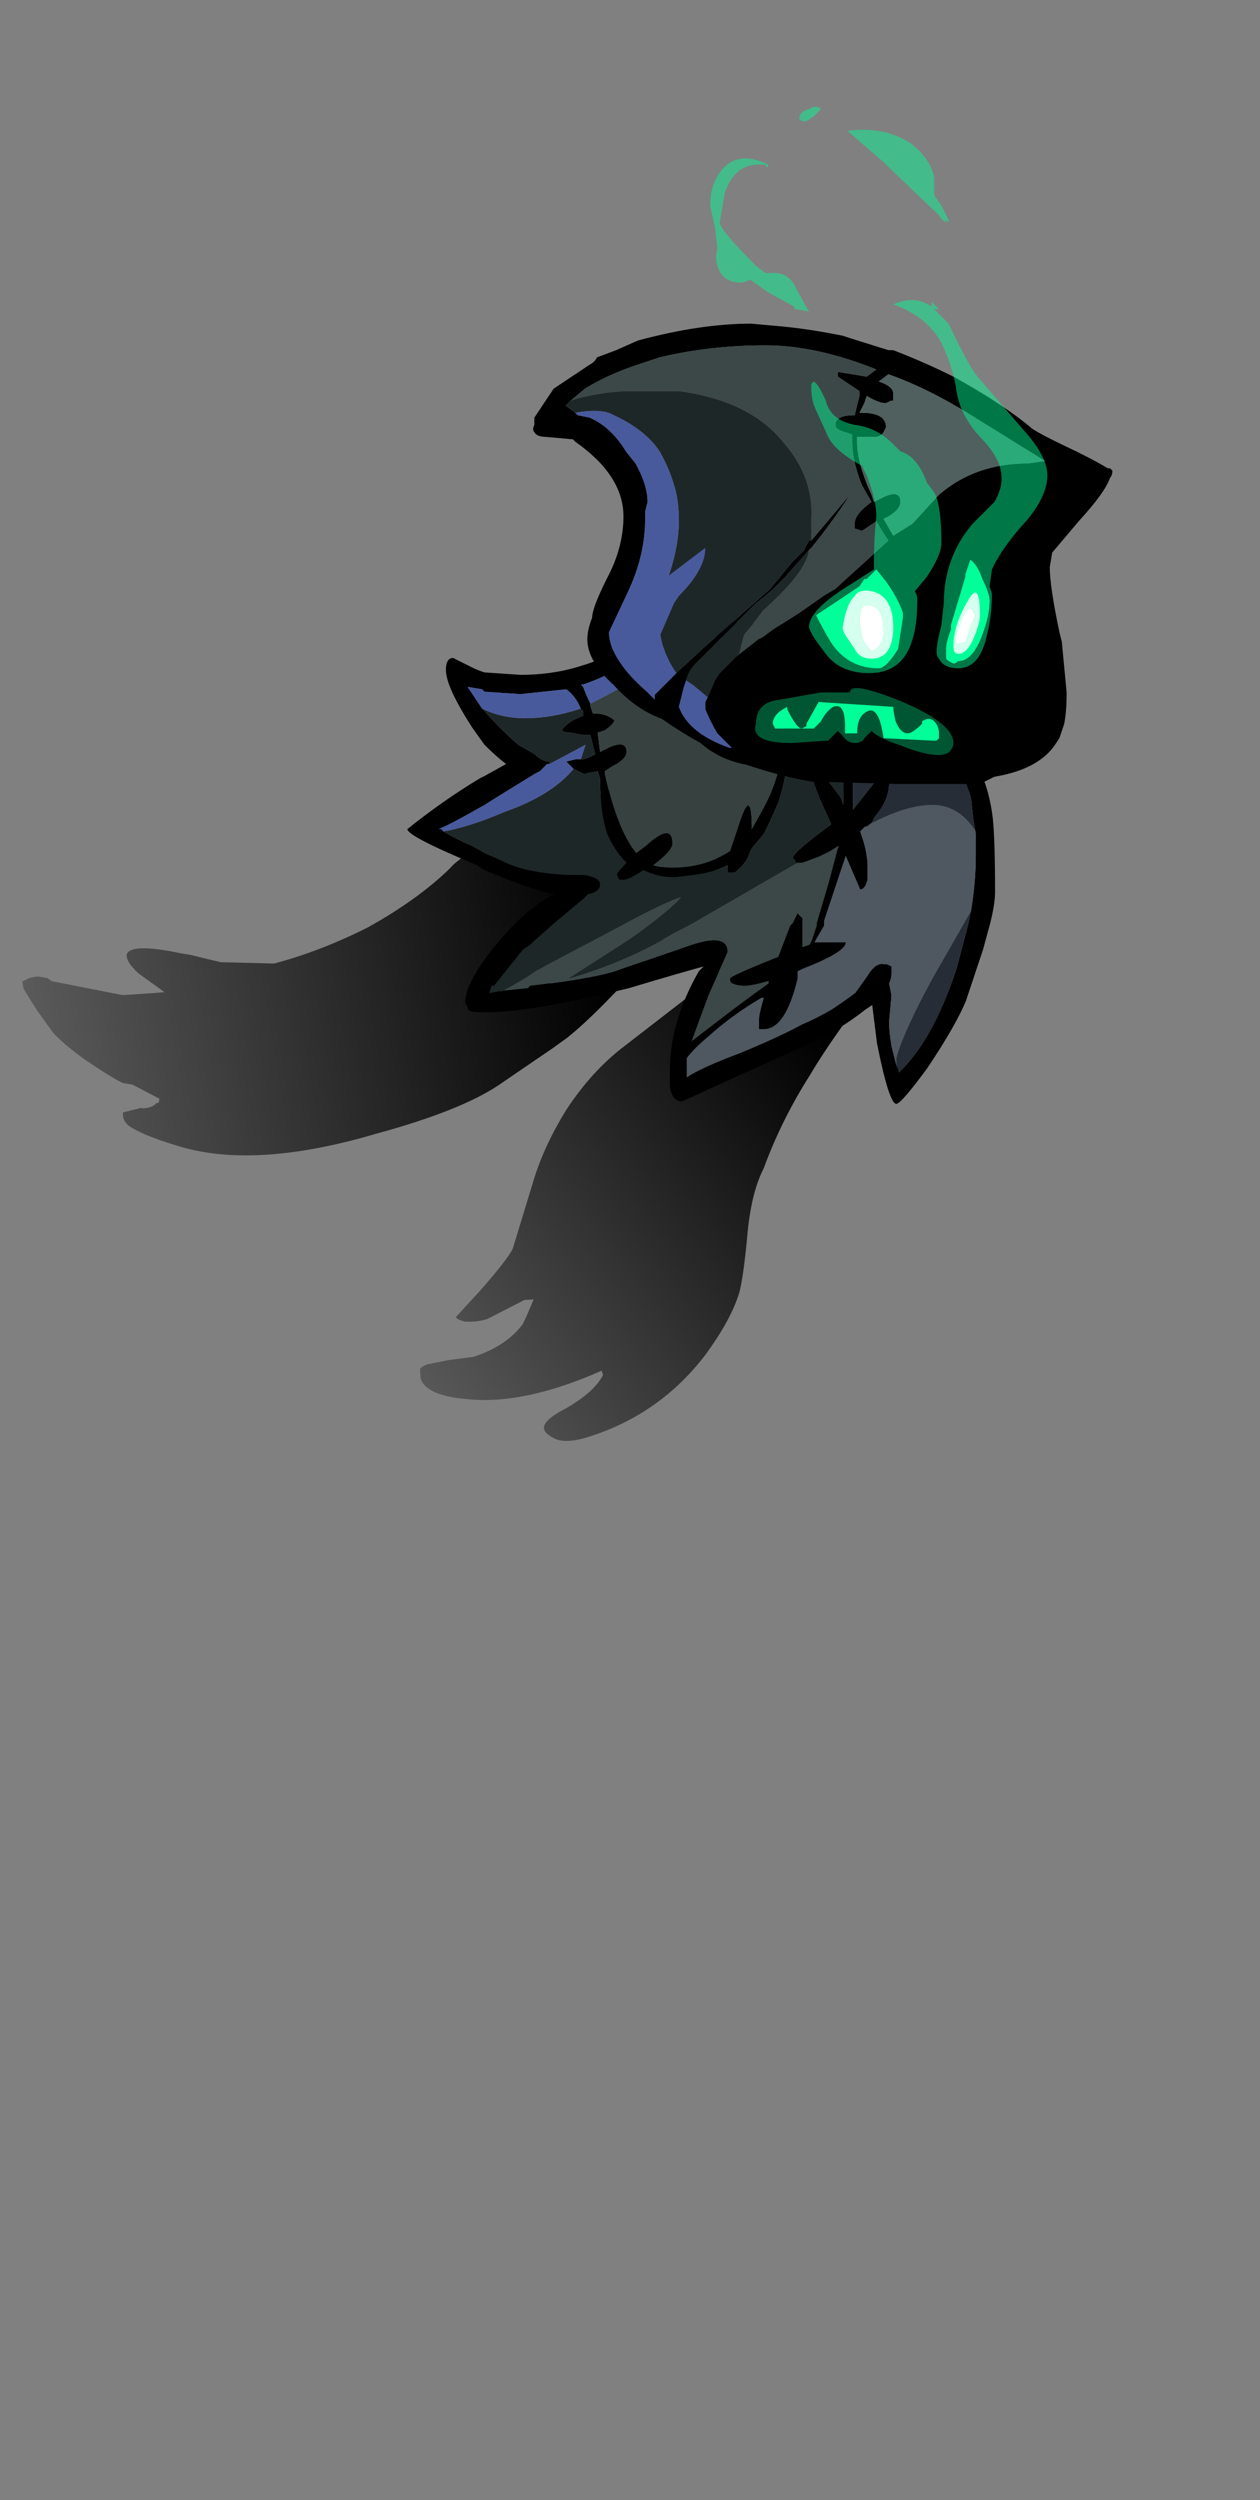 <?xml version="1.0" encoding="UTF-8" standalone="no"?>
<svg xmlns:ffdec="https://www.free-decompiler.com/flash" xmlns:xlink="http://www.w3.org/1999/xlink" ffdec:objectType="frame" height="363.05px" width="183.1px" xmlns="http://www.w3.org/2000/svg">
  <rect width="100%" height="100%" fill="#808080" stroke="none"/>
  <g transform="matrix(1.0, 0.0, 0.0, 1.0, 87.35, 191.6)">
    <use ffdec:characterId="425" ffdec:characterName="a_LostSoulArm04" height="74.55" transform="matrix(0.898, -0.287, 0.287, 0.898, -42.903, -43.588)" width="91.0" xlink:href="#sprite0"/>
    <use ffdec:characterId="423" ffdec:characterName="a_LostSoulArm01" height="65.1" transform="matrix(0.987, 0.16, -0.16, 0.987, -76.937, -93.313)" width="98.7" xlink:href="#sprite1"/>
    <use ffdec:characterId="355" ffdec:characterName="a_LostSoulBody01" height="70.0" transform="matrix(1.0, 0.0, 0.0, 1.0, -28.15, -101.3)" width="85.4" xlink:href="#sprite2"/>
    <use ffdec:characterId="376" ffdec:characterName="a_LostSoulHead01" height="98.35" transform="matrix(1.0, 0.0, 0.0, 1.0, -10.05, -176.1)" width="84.35" xlink:href="#sprite3"/>
  </g>
  <defs>
    <g id="sprite0" transform="matrix(1.0, 0.0, 0.0, 1.0, 45.5, 74.55)">
      <use ffdec:characterId="424" height="10.65" transform="matrix(7.0, 0.0, 0.0, 7.0, -45.5, -74.55)" width="13.0" xlink:href="#shape0"/>
    </g>
    <g id="shape0" transform="matrix(1.0, 0.0, 0.0, 1.0, 6.5, 10.65)">
      <path d="M6.15 -8.15 Q5.85 -7.7 5.1 -7.2 4.2 -6.55 3.7 -6.1 2.8 -5.35 2.1 -4.45 1.7 -4.05 1.35 -3.25 0.95 -2.3 0.75 -2.0 0.4 -1.5 -0.35 -0.95 -1.7 0.0 -3.35 0.0 -3.9 0.0 -4.1 -0.2 -4.25 -0.35 -4.25 -0.45 -4.25 -0.65 -3.65 -0.75 -2.95 -0.9 -2.65 -1.2 L-2.65 -1.3 Q-4.5 -1.1 -5.65 -1.6 -6.5 -1.95 -6.5 -2.35 L-6.45 -2.55 Q-6.4 -2.6 -6.25 -2.6 L-5.8 -2.55 -5.25 -2.45 Q-4.5 -2.45 -4.0 -2.8 -3.85 -2.95 -3.6 -3.25 L-3.8 -3.3 -4.7 -3.15 Q-4.95 -3.15 -5.2 -3.25 -5.35 -3.35 -5.35 -3.4 L-4.65 -3.8 Q-3.9 -4.25 -3.7 -4.45 L-2.8 -5.75 Q-2.35 -6.4 -1.65 -7.0 -0.85 -7.65 0.0 -7.95 L2.2 -8.75 Q3.45 -9.25 3.95 -9.7 5.25 -10.95 6.0 -10.6 6.5 -10.35 6.5 -9.5 6.5 -8.7 6.15 -8.15" fill="url(#gradient0)" fill-rule="evenodd" stroke="none"/>
    </g>
    <linearGradient gradientTransform="matrix(-0.01, 0.003, -0.045, -0.135, -5.05, -8.0)" gradientUnits="userSpaceOnUse" id="gradient0" spreadMethod="pad" x1="-819.2" x2="819.2">
      <stop offset="0.0" stop-color="#000000"/>
      <stop offset="1.0" stop-color="#000000" stop-opacity="0.0"/>
    </linearGradient>
    <g id="sprite1" transform="matrix(1.0, 0.0, 0.0, 1.0, 49.35, 65.1)">
      <use ffdec:characterId="422" height="9.3" transform="matrix(7.0, 0.0, 0.0, 7.0, -49.35, -65.1)" width="14.1" xlink:href="#shape1"/>
    </g>
    <g id="shape1" transform="matrix(1.0, 0.0, 0.0, 1.0, 7.05, 9.3)">
      <path d="M6.2 -9.25 L6.7 -9.15 6.65 -9.1 Q7.15 -9.05 7.0 -8.2 6.9 -7.45 5.8 -5.65 4.85 -4.15 4.3 -3.55 L4.05 -3.3 3.05 -2.35 Q2.35 -1.7 0.7 -0.95 -1.7 0.2 -3.35 -0.05 -4.1 -0.15 -4.4 -0.3 -4.55 -0.4 -4.55 -0.55 L-4.2 -0.7 -4.15 -0.7 Q-3.95 -0.75 -3.9 -0.85 -3.85 -0.85 -3.85 -0.9 L-3.85 -0.95 -4.45 -1.15 -4.65 -1.15 Q-4.85 -1.2 -5.5 -1.5 -6.0 -1.75 -6.25 -1.95 L-6.65 -2.35 -7.0 -2.75 -7.05 -2.9 -6.9 -3.0 -6.75 -3.05 -6.55 -3.05 -6.45 -3.0 -4.95 -2.95 -4.3 -3.1 -4.1 -3.15 -4.7 -3.45 Q-5.0 -3.65 -5.0 -3.8 -4.95 -4.05 -3.9 -4.0 L-3.7 -4.0 -3.05 -3.95 -1.95 -4.1 Q-1.05 -4.5 -0.15 -5.15 0.8 -5.9 1.35 -6.65 1.65 -7.15 3.6 -8.3 L4.2 -8.65 4.45 -8.85 Q5.65 -9.35 6.2 -9.25" fill="url(#gradient1)" fill-rule="evenodd" stroke="none"/>
    </g>
    <linearGradient gradientTransform="matrix(-0.01, 0.003, -0.045, -0.135, -5.05, -8.0)" gradientUnits="userSpaceOnUse" id="gradient1" spreadMethod="pad" x1="-819.2" x2="819.2">
      <stop offset="0.0" stop-color="#000000"/>
      <stop offset="1.0" stop-color="#000000" stop-opacity="0.0"/>
    </linearGradient>
    <g id="sprite2" transform="matrix(1.0, 0.0, 0.0, 1.0, 42.7, 70.0)">
      <use ffdec:characterId="354" height="10.0" transform="matrix(7.0, 0.0, 0.0, 7.0, -42.7, -70.0)" width="12.2" xlink:href="#shape2"/>
    </g>
    <g id="shape2" transform="matrix(1.0, 0.0, 0.0, 1.0, 6.1, 10.0)">
      <path d="M5.7 -5.6 L5.65 -5.9 5.6 -6.35 5.55 -6.5 Q5.4 -6.9 5.2 -7.25 L5.2 -7.3 5.0 -7.6 4.7 -7.95 Q4.2 -8.45 3.5 -8.85 L3.3 -8.95 3.25 -9.0 2.8 -9.2 2.65 -9.25 2.5 -9.35 Q2.65 -9.0 2.85 -8.4 3.15 -7.4 3.15 -7.0 L3.15 -6.1 Q3.35 -6.35 3.7 -6.8 3.9 -7.05 3.9 -6.75 L3.9 -6.65 Q3.9 -6.3 3.6 -5.95 L3.55 -5.85 3.45 -5.75 3.4 -5.75 3.3 -5.65 Q3.45 -5.25 3.45 -4.95 L3.45 -4.65 Q3.4 -4.45 3.3 -4.45 L3.0 -5.15 2.55 -3.8 2.55 -3.7 2.35 -3.35 3.0 -3.35 Q3.0 -3.15 2.1 -2.8 L2.0 -2.75 2.0 -2.6 Q1.75 -1.55 1.3 -1.55 L1.2 -1.55 1.2 -1.75 Q1.2 -1.85 1.3 -2.2 L1.25 -2.2 Q0.65 -1.85 0.15 -1.4 -0.15 -1.15 -0.3 -0.95 L-0.3 -0.55 Q0.0 -0.75 0.8 -1.05 1.65 -1.4 2.1 -1.65 2.35 -1.75 2.7 -1.95 3.0 -2.15 3.2 -2.3 L3.45 -2.65 Q3.6 -2.9 3.75 -2.9 L3.85 -2.9 3.95 -2.85 3.95 -2.7 Q3.95 -2.6 3.9 -2.5 L3.95 -2.25 3.9 -1.7 Q3.9 -1.5 3.95 -1.2 L4.05 -0.8 4.1 -0.7 4.1 -0.65 Q4.8 -1.3 5.3 -2.8 L5.55 -3.75 5.6 -4.0 Q5.7 -4.6 5.7 -5.15 L5.7 -5.6 M2.7 -9.8 L2.8 -9.75 Q3.3 -9.5 3.8 -9.1 4.6 -8.45 5.45 -7.45 L5.55 -7.35 Q5.95 -6.75 6.05 -5.95 6.1 -5.5 6.1 -4.4 6.1 -4.15 6.0 -3.75 L5.85 -3.2 5.5 -2.15 Q5.3 -1.65 4.7 -0.75 4.15 0.0 4.05 0.0 3.9 0.0 3.65 -1.25 L3.55 -2.05 3.4 -1.95 Q2.9 -1.55 2.25 -1.25 L0.7 -0.55 -0.4 -0.05 Q-0.6 -0.05 -0.65 -0.35 L-0.65 -0.7 Q-0.65 -1.7 -0.05 -2.75 L0.05 -2.85 Q-0.5 -2.7 -1.5 -2.4 -3.55 -1.9 -4.45 -1.9 L-4.6 -1.9 Q-4.85 -1.9 -4.85 -2.0 L-4.9 -2.1 Q-4.9 -2.6 -4.0 -3.6 L-3.85 -3.75 Q-3.45 -4.15 -3.05 -4.35 -3.55 -4.45 -4.5 -4.85 L-4.65 -4.95 Q-6.1 -5.55 -6.1 -5.7 -5.35 -6.3 -4.6 -6.75 L-4.5 -6.8 -4.05 -7.05 Q-4.25 -7.2 -4.5 -7.45 L-4.75 -7.8 Q-5.3 -8.65 -5.3 -9.0 -5.3 -9.25 -5.15 -9.25 L-4.75 -9.05 Q-4.65 -9.0 -4.5 -8.95 L-3.75 -8.9 Q-3.05 -8.9 -2.45 -9.1 -2.1 -9.2 -1.8 -9.4 -0.85 -9.95 0.35 -10.0 L1.75 -9.95 Q2.15 -9.95 2.55 -9.85 L2.7 -9.8 M2.0 -5.0 L1.95 -5.0 1.95 -5.05 1.9 -5.1 Q1.9 -5.2 2.5 -5.65 L2.7 -5.8 2.45 -6.35 2.3 -6.75 Q2.3 -7.15 2.75 -6.55 L2.9 -6.35 2.95 -6.2 2.95 -6.65 Q2.85 -7.55 2.6 -8.45 L2.3 -9.4 1.65 -9.65 1.25 -9.65 Q1.45 -9.45 1.6 -9.05 1.85 -8.35 1.85 -8.05 1.85 -7.0 1.6 -6.25 1.45 -5.9 1.3 -5.6 L1.05 -5.3 1.0 -5.2 Q0.95 -5.0 0.7 -4.8 L0.55 -4.8 0.55 -4.95 Q0.25 -4.8 -0.15 -4.75 L-0.55 -4.7 Q-0.9 -4.7 -1.2 -4.85 -1.5 -4.65 -1.6 -4.65 L-1.7 -4.65 -1.75 -4.75 Q-1.75 -4.8 -1.55 -5.0 -1.8 -5.25 -1.95 -5.6 -2.1 -6.05 -2.1 -6.75 L-2.15 -6.9 -2.4 -6.85 -2.45 -6.85 -2.65 -6.95 -2.7 -7.0 -2.8 -7.1 -2.6 -7.15 -2.5 -7.15 -2.45 -7.15 Q-2.4 -7.15 -2.2 -7.25 L-2.3 -7.65 -2.45 -7.65 -2.7 -7.7 Q-2.85 -7.7 -2.9 -7.75 -2.75 -7.95 -2.45 -8.05 L-2.45 -8.15 -2.5 -8.2 Q-2.6 -8.45 -2.8 -8.6 L-3.75 -8.5 -4.5 -8.55 -4.55 -8.6 -4.85 -8.65 -4.55 -8.2 -4.5 -8.15 Q-4.2 -7.8 -3.8 -7.45 L-3.45 -7.25 Q-3.3 -7.1 -3.15 -7.1 L-3.15 -7.05 -3.2 -7.05 -3.35 -6.9 -3.45 -6.85 -4.1 -6.45 -4.5 -6.2 Q-5.2 -5.8 -5.45 -5.7 L-5.4 -5.7 -5.35 -5.65 Q-5.1 -5.5 -4.75 -5.35 L-4.5 -5.2 -4.15 -5.05 Q-3.7 -4.8 -2.8 -4.75 L-2.45 -4.75 Q-2.1 -4.7 -2.1 -4.55 -2.1 -4.4 -2.35 -4.35 L-2.45 -4.25 -3.05 -3.75 -3.5 -3.35 -3.55 -3.3 -3.7 -3.2 -4.3 -2.45 -4.35 -2.45 -4.4 -2.3 -4.1 -2.35 -3.6 -2.4 -3.55 -2.45 -3.15 -2.5 -3.1 -2.5 Q-2.0 -2.65 -1.65 -2.8 L-0.2 -3.3 Q0.55 -3.55 0.55 -3.15 L0.15 -2.25 -0.2 -1.3 0.65 -1.95 Q1.05 -2.25 1.4 -2.5 L1.4 -2.55 Q1.05 -2.45 0.9 -2.45 0.75 -2.45 0.65 -2.5 0.6 -2.5 0.6 -2.6 0.6 -2.65 1.6 -3.05 L1.85 -3.7 1.9 -3.75 2.0 -3.95 2.1 -3.85 2.1 -3.25 2.25 -3.3 2.3 -3.4 2.4 -3.7 2.4 -3.75 2.65 -4.6 2.85 -5.35 Q2.55 -5.15 2.1 -5.0 L2.0 -5.0 M0.85 -9.7 L0.7 -9.7 Q-0.55 -9.7 -1.6 -9.1 -2.0 -8.85 -2.45 -8.7 L-2.5 -8.7 -2.45 -8.65 Q-2.4 -8.5 -2.3 -8.3 L-2.3 -8.25 -2.25 -8.1 Q-1.95 -8.1 -1.8 -7.95 -1.85 -7.85 -2.0 -7.75 L-2.15 -7.7 -2.1 -7.3 -1.9 -7.4 Q-1.55 -7.55 -1.55 -7.3 -1.55 -7.15 -1.85 -7.0 L-2.0 -6.9 -2.0 -6.85 Q-1.75 -5.7 -1.35 -5.2 L-1.15 -5.35 Q-0.6 -5.85 -0.6 -5.4 -0.6 -5.25 -1.0 -4.95 -0.85 -4.9 -0.6 -4.9 0.1 -4.9 0.6 -5.25 L0.8 -5.85 Q1.05 -6.6 1.05 -5.7 L1.3 -6.15 Q1.7 -6.9 1.7 -7.7 1.7 -8.2 1.45 -8.85 1.25 -9.4 1.0 -9.7 L0.85 -9.7" fill="#000000" fill-rule="evenodd" stroke="none"/>
      <path d="M-4.1 -2.35 L-4.2 -2.3 Q-3.65 -2.6 -3.45 -2.75 -2.9 -3.05 -1.85 -3.6 -0.75 -4.2 -0.4 -4.3 -0.65 -4.0 -1.5 -3.4 L-2.75 -2.6 Q-1.55 -2.95 -0.55 -3.55 L-0.25 -3.7 2.0 -5.0 2.1 -5.0 Q2.55 -5.15 2.85 -5.35 L2.65 -4.6 2.4 -3.75 2.4 -3.7 2.3 -3.4 2.25 -3.3 2.1 -3.25 2.1 -3.85 2.0 -3.95 1.9 -3.75 1.85 -3.7 1.6 -3.05 Q0.6 -2.65 0.6 -2.6 0.6 -2.5 0.65 -2.5 0.75 -2.45 0.9 -2.45 1.05 -2.45 1.4 -2.55 L1.4 -2.5 Q1.05 -2.25 0.65 -1.95 L-0.2 -1.3 0.15 -2.25 0.55 -3.15 Q0.55 -3.55 -0.2 -3.3 L-1.65 -2.8 Q-2.0 -2.65 -3.1 -2.5 L-3.15 -2.5 -3.55 -2.45 -3.6 -2.4 -4.1 -2.35" fill="#3c4847" fill-rule="evenodd" stroke="none"/>
      <path d="M3.4 -5.75 L3.5 -5.8 Q4.25 -6.2 4.8 -6.2 5.35 -6.2 5.7 -5.65 L5.7 -5.6 5.7 -5.15 Q5.7 -4.6 5.6 -4.0 5.2 -3.3 4.8 -2.6 4.2 -1.5 4.05 -0.95 L4.05 -0.8 3.95 -1.2 Q3.9 -1.5 3.9 -1.7 L3.95 -2.25 3.9 -2.5 Q3.95 -2.6 3.95 -2.7 L3.95 -2.85 3.85 -2.9 3.75 -2.9 Q3.6 -2.9 3.45 -2.65 L3.2 -2.3 Q3.0 -2.15 2.7 -1.95 2.35 -1.75 2.1 -1.65 1.65 -1.4 0.8 -1.05 0.0 -0.75 -0.3 -0.55 L-0.3 -0.95 Q-0.15 -1.15 0.15 -1.4 0.65 -1.85 1.25 -2.2 L1.3 -2.2 Q1.2 -1.85 1.2 -1.75 L1.2 -1.55 1.3 -1.55 Q1.75 -1.55 2.0 -2.6 L2.0 -2.75 2.1 -2.8 Q3.0 -3.15 3.0 -3.35 L2.35 -3.35 2.55 -3.7 2.55 -3.8 3.0 -5.15 3.3 -4.45 Q3.4 -4.45 3.45 -4.65 L3.45 -4.95 Q3.45 -5.25 3.3 -5.65 L3.4 -5.75" fill="#4f5860" fill-rule="evenodd" stroke="none"/>
      <path d="M-2.7 -7.0 L-2.65 -6.95 -2.45 -6.85 -2.4 -6.85 -2.15 -6.9 -2.1 -6.75 Q-2.1 -6.05 -1.95 -5.6 -1.8 -5.25 -1.55 -5.0 -1.75 -4.8 -1.75 -4.75 L-1.7 -4.65 -1.6 -4.65 Q-1.5 -4.65 -1.2 -4.85 -0.9 -4.7 -0.55 -4.7 L-0.15 -4.75 Q0.25 -4.8 0.55 -4.95 L0.55 -4.8 0.7 -4.8 Q0.95 -5.0 1.0 -5.2 L1.05 -5.3 1.3 -5.6 Q1.45 -5.9 1.6 -6.25 1.85 -7.0 1.85 -8.05 1.85 -8.35 1.6 -9.05 1.45 -9.45 1.25 -9.65 L1.65 -9.65 2.3 -9.4 2.6 -8.45 Q2.85 -7.55 2.95 -6.65 L2.95 -6.2 2.9 -6.35 2.75 -6.55 Q2.3 -7.15 2.3 -6.75 L2.45 -6.35 2.7 -5.8 2.5 -5.65 Q1.9 -5.2 1.9 -5.1 L1.95 -5.05 1.95 -5.0 2.0 -5.0 -0.25 -3.7 -0.55 -3.55 Q-1.55 -2.95 -2.75 -2.6 L-1.5 -3.4 Q-0.65 -4.0 -0.4 -4.3 -0.75 -4.2 -1.85 -3.6 -2.9 -3.05 -3.45 -2.75 -3.65 -2.6 -4.2 -2.3 L-4.1 -2.35 -4.4 -2.3 -4.35 -2.45 -4.3 -2.45 -3.7 -3.2 -3.55 -3.3 -3.5 -3.35 -3.05 -3.75 -2.45 -4.25 -2.35 -4.35 Q-2.1 -4.4 -2.1 -4.55 -2.1 -4.7 -2.45 -4.75 L-2.8 -4.75 Q-3.7 -4.8 -4.15 -5.05 L-4.5 -5.2 -4.75 -5.35 Q-5.1 -5.5 -5.35 -5.65 -4.8 -5.75 -4.1 -6.05 -3.1 -6.4 -2.65 -6.95 L-2.7 -7.0 M-4.55 -8.2 Q-4.15 -8.0 -3.65 -8.0 -3.1 -8.0 -2.5 -8.2 L-2.45 -8.15 -2.45 -8.05 Q-2.75 -7.95 -2.9 -7.75 -2.85 -7.7 -2.7 -7.7 L-2.45 -7.65 -2.3 -7.65 -2.2 -7.25 Q-2.4 -7.15 -2.45 -7.15 L-2.5 -7.15 -2.4 -7.45 -3.15 -7.05 -3.2 -7.05 -3.15 -7.05 -3.15 -7.1 Q-3.3 -7.1 -3.45 -7.25 L-3.8 -7.45 Q-4.2 -7.8 -4.5 -8.15 L-4.55 -8.2" fill="#1e2728" fill-rule="evenodd" stroke="none"/>
      <path d="M3.4 -5.75 L3.45 -5.75 3.55 -5.85 3.6 -5.95 Q3.9 -6.3 3.9 -6.65 L3.9 -6.75 Q3.9 -7.05 3.7 -6.8 3.35 -6.35 3.15 -6.1 L3.15 -7.0 Q3.15 -7.4 2.85 -8.4 2.65 -9.0 2.5 -9.35 L2.65 -9.25 2.8 -9.2 3.25 -9.0 3.3 -8.95 3.5 -8.85 Q4.2 -8.45 4.7 -7.95 L5.0 -7.6 5.2 -7.3 5.2 -7.25 Q5.4 -6.9 5.55 -6.5 L5.6 -6.35 5.65 -5.9 5.7 -5.6 5.7 -5.65 Q5.35 -6.2 4.8 -6.2 4.25 -6.2 3.5 -5.8 L3.4 -5.75 M5.6 -4.0 L5.55 -3.75 5.3 -2.8 Q4.8 -1.3 4.1 -0.65 L4.1 -0.7 4.05 -0.8 4.05 -0.95 Q4.2 -1.5 4.8 -2.6 5.2 -3.3 5.6 -4.0" fill="#262d37" fill-rule="evenodd" stroke="none"/>
      <path d="M-2.3 -8.3 Q-2.0 -8.45 -1.55 -8.7 L-0.6 -9.25 0.75 -9.65 0.85 -9.7 1.0 -9.7 Q1.25 -9.4 1.45 -8.85 1.7 -8.2 1.7 -7.7 1.7 -6.9 1.3 -6.15 L1.05 -5.7 Q1.05 -6.6 0.8 -5.85 L0.6 -5.25 Q0.1 -4.9 -0.6 -4.9 -0.85 -4.9 -1.0 -4.95 -0.6 -5.25 -0.6 -5.4 -0.6 -5.85 -1.15 -5.35 L-1.35 -5.2 Q-1.75 -5.7 -2.0 -6.85 L-2.0 -6.9 -1.85 -7.0 Q-1.55 -7.15 -1.55 -7.3 -1.55 -7.55 -1.9 -7.4 L-2.1 -7.3 -2.15 -7.7 -2.0 -7.75 Q-1.85 -7.85 -1.8 -7.95 -1.95 -8.1 -2.25 -8.1 L-2.3 -8.25 -2.3 -8.3" fill="#364140" fill-rule="evenodd" stroke="none"/>
      <path d="M-2.7 -7.0 L-2.65 -6.95 Q-3.1 -6.4 -4.1 -6.05 -4.8 -5.75 -5.35 -5.65 L-5.4 -5.7 -5.45 -5.7 Q-5.2 -5.8 -4.5 -6.2 L-4.1 -6.45 -3.45 -6.85 -3.35 -6.9 -3.2 -7.05 -3.15 -7.05 -2.4 -7.45 -2.5 -7.15 -2.6 -7.15 -2.8 -7.1 -2.7 -7.0 M-2.3 -8.3 Q-2.4 -8.5 -2.45 -8.65 L-2.5 -8.7 -2.45 -8.7 Q-2.0 -8.85 -1.6 -9.1 -0.55 -9.7 0.7 -9.7 L0.85 -9.7 0.75 -9.65 -0.6 -9.25 -1.55 -8.7 Q-2.0 -8.45 -2.3 -8.3 M-4.55 -8.2 L-4.85 -8.65 -4.55 -8.6 -4.5 -8.55 -3.75 -8.5 -2.8 -8.6 Q-2.6 -8.45 -2.5 -8.2 -3.1 -8.0 -3.65 -8.0 -4.15 -8.0 -4.55 -8.2" fill="#495a9c" fill-rule="evenodd" stroke="none"/>
    </g>
    <g id="sprite3" transform="matrix(1.0, 0.0, 0.0, 1.0, 42.0, 98.35)">
      <use ffdec:characterId="375" height="14.05" transform="matrix(7.0, 0.0, 0.0, 7.0, -42.0, -98.35)" width="12.05" xlink:href="#shape3"/>
    </g>
    <g id="shape3" transform="matrix(1.0, 0.0, 0.0, 1.0, 6.0, 14.05)">
      <path d="M1.4 -9.0 L1.5 -9.0 Q2.15 -8.75 2.75 -8.45 3.75 -7.9 4.35 -7.4 4.45 -7.3 5.3 -6.9 5.8 -6.65 5.95 -6.55 L6.0 -6.55 6.05 -6.5 Q6.05 -6.4 6.0 -6.35 5.9 -6.05 5.35 -5.45 L4.8 -4.8 4.75 -4.5 Q4.75 -4.1 4.95 -3.15 L5.0 -2.95 5.1 -1.9 Q5.1 -1.5 5.05 -1.25 L4.95 -0.95 4.85 -0.8 Q4.5 -0.3 3.6 -0.15 L3.4 -0.05 3.0 0.0 1.6 0.0 -0.2 -0.05 Q-0.8 -0.15 -1.55 -0.4 -2.1 -0.5 -2.5 -0.85 -2.95 -1.1 -3.3 -1.35 -3.85 -1.55 -4.3 -2.05 -4.85 -2.55 -4.85 -3.0 -4.85 -3.2 -4.75 -3.45 -4.75 -3.65 -4.45 -4.25 -4.1 -4.9 -4.1 -5.55 -4.1 -6.4 -5.1 -7.1 L-5.15 -7.15 -5.7 -7.2 Q-5.9 -7.2 -5.95 -7.3 -6.0 -7.35 -5.95 -7.45 L-5.95 -7.6 -5.55 -8.2 -4.8 -8.7 Q-4.7 -8.75 -4.65 -8.85 L-4.25 -9.0 -3.8 -9.2 Q-2.5 -9.55 -1.45 -9.55 L-0.9 -9.5 Q-0.3 -9.45 0.45 -9.3 L0.6 -9.25 1.4 -9.0 M1.2 -8.35 Q1.5 -8.25 1.5 -8.1 L1.5 -7.95 1.45 -7.95 1.35 -7.9 Q1.2 -7.9 0.95 -8.05 L0.9 -7.9 0.8 -7.7 0.85 -7.7 Q1.35 -7.7 1.35 -7.4 L1.3 -7.3 Q1.25 -7.2 1.1 -7.2 L0.75 -7.2 0.75 -7.1 Q0.75 -6.65 1.05 -6.0 L1.1 -5.85 1.2 -5.9 Q1.65 -6.15 1.65 -5.85 1.65 -5.7 1.4 -5.55 L1.3 -5.5 1.5 -5.15 1.9 -5.4 2.45 -6.0 Q3.2 -6.65 4.3 -6.65 L4.65 -6.7 3.2 -7.6 Q2.25 -8.2 1.4 -8.5 L1.2 -8.35 M-1.75 -2.65 L-1.3 -3.0 -1.2 -3.05 -1.0 -3.2 -0.45 -3.55 0.05 -3.9 0.3 -4.05 1.4 -5.05 1.3 -5.2 1.15 -5.45 0.85 -5.25 0.7 -5.3 0.7 -5.4 Q0.7 -5.6 1.05 -5.85 L0.85 -6.2 Q0.65 -6.7 0.65 -7.1 L0.65 -7.25 0.5 -7.3 Q0.3 -7.35 0.3 -7.45 0.3 -7.65 0.7 -7.65 L0.8 -8.05 0.8 -8.15 0.35 -8.45 0.35 -8.55 0.95 -8.45 1.15 -8.6 Q-0.1 -9.1 -1.15 -9.1 -2.3 -9.1 -3.35 -8.85 L-3.95 -8.65 Q-4.5 -8.45 -4.9 -8.2 L-5.2 -7.95 -5.3 -7.85 -5.1 -7.7 -5.05 -7.65 -4.8 -7.6 Q-4.35 -7.4 -4.05 -6.9 L-3.85 -6.65 Q-3.6 -6.2 -3.6 -5.85 L-3.65 -5.65 -3.65 -5.5 Q-3.65 -4.75 -4.0 -4.0 L-4.4 -3.15 Q-4.4 -2.6 -3.6 -1.9 L-3.45 -1.75 -3.45 -1.85 -3.0 -2.3 -2.35 -2.9 -1.05 -4.05 -0.6 -4.6 -0.35 -4.85 -0.25 -5.05 -0.2 -5.05 0.6 -6.0 Q0.25 -5.45 -0.2 -4.9 L-0.25 -4.85 -0.65 -4.4 Q-0.95 -4.05 -1.35 -3.75 L-2.6 -2.5 Q-2.75 -2.35 -2.8 -2.15 L-2.85 -2.0 -2.95 -1.6 Q-2.75 -1.05 -1.9 -0.75 L-1.85 -0.75 -2.15 -1.05 Q-2.3 -1.3 -2.4 -1.55 L-2.4 -1.7 -2.35 -1.8 -2.2 -2.15 -2.1 -2.3 -1.75 -2.65 M3.4 -8.8 L3.4 -8.8 M3.1 -4.65 L3.0 -4.35 3.0 -4.3 2.7 -3.3 2.7 -3.2 Q2.6 -2.95 2.6 -2.8 L2.6 -2.6 2.65 -2.55 2.75 -2.5 Q2.8 -2.5 2.85 -2.55 3.15 -2.55 3.35 -3.1 3.5 -3.5 3.5 -3.8 3.5 -3.95 3.35 -4.25 3.25 -4.55 3.1 -4.65 L3.1 -4.65 M0.9 -4.25 L0.8 -4.1 -0.1 -3.5 Q0.05 -3.2 0.2 -2.95 0.55 -2.4 1.2 -2.4 1.35 -2.4 1.6 -2.8 L1.7 -3.45 1.7 -3.55 Q1.6 -3.85 1.35 -4.2 L1.15 -4.45 0.95 -4.25 0.9 -4.25 M0.75 -1.05 Q0.75 -1.4 0.95 -1.5 1.2 -1.65 1.3 -0.95 L2.3 -0.9 2.4 -0.9 2.45 -0.95 2.45 -1.05 Q2.45 -1.2 2.35 -1.3 2.25 -1.4 2.1 -1.3 L2.1 -1.25 Q1.9 -1.05 1.8 -1.05 1.65 -1.05 1.55 -1.3 1.5 -1.5 1.5 -1.6 L-0.05 -1.7 -0.3 -1.25 -0.3 -1.2 -0.4 -1.15 Q-0.5 -1.15 -0.7 -1.55 L-0.7 -1.6 Q-1.0 -1.45 -1.0 -1.25 L-0.95 -1.15 -0.15 -1.15 0.0 -1.3 Q0.1 -1.5 0.25 -1.6 0.5 -1.7 0.5 -1.2 L0.5 -1.05 0.75 -1.05" fill="#000000" fill-rule="evenodd" stroke="none"/>
      <path d="M-5.2 -7.95 L-4.9 -8.2 Q-4.5 -8.45 -3.95 -8.65 L-3.35 -8.85 Q-2.3 -9.1 -1.15 -9.1 -0.1 -9.1 1.15 -8.6 L0.95 -8.45 0.35 -8.55 0.35 -8.45 0.8 -8.15 0.8 -8.05 0.7 -7.65 Q0.3 -7.65 0.3 -7.45 0.3 -7.35 0.5 -7.3 L0.65 -7.25 0.65 -7.1 Q0.65 -6.7 0.85 -6.2 L1.05 -5.85 Q0.7 -5.6 0.7 -5.4 L0.7 -5.3 0.85 -5.25 1.15 -5.45 1.3 -5.2 1.4 -5.05 0.3 -4.05 0.05 -3.9 -0.45 -3.55 -1.0 -3.2 -1.2 -3.05 -1.3 -3.0 -1.75 -2.65 -1.7 -2.7 -1.6 -3.1 -1.35 -3.4 -1.2 -3.6 Q-0.3 -4.4 -0.25 -4.85 L-0.2 -4.9 Q0.25 -5.45 0.6 -6.0 L-0.2 -5.05 -0.2 -5.5 Q-0.15 -6.35 -0.75 -7.05 -1.45 -7.95 -2.95 -8.15 L-3.95 -8.15 Q-4.45 -8.15 -5.05 -8.0 L-5.2 -7.95" fill="#3c4847" fill-rule="evenodd" stroke="none"/>
      <path d="M1.2 -8.35 L1.4 -8.5 Q2.25 -8.2 3.2 -7.6 L4.65 -6.7 4.3 -6.65 Q3.2 -6.65 2.45 -6.0 L1.9 -5.4 1.5 -5.15 1.3 -5.5 1.4 -5.55 Q1.65 -5.7 1.65 -5.85 1.65 -6.15 1.2 -5.9 L1.1 -5.85 1.05 -6.0 Q0.75 -6.65 0.75 -7.1 L0.75 -7.2 1.1 -7.2 Q1.25 -7.2 1.3 -7.3 L1.35 -7.4 Q1.35 -7.7 0.85 -7.7 L0.8 -7.7 0.9 -7.9 0.95 -8.05 Q1.2 -7.9 1.35 -7.9 L1.45 -7.95 1.5 -7.95 1.5 -8.1 Q1.5 -8.25 1.2 -8.35" fill="#4f605e" fill-rule="evenodd" stroke="none"/>
      <path d="M0.9 -4.25 L0.95 -4.25 1.15 -4.45 1.35 -4.2 Q1.6 -3.85 1.7 -3.55 L1.7 -3.45 1.6 -2.8 Q1.35 -2.4 1.2 -2.4 0.55 -2.4 0.2 -2.95 0.05 -3.2 -0.1 -3.5 L0.8 -4.1 0.9 -4.25 M3.1 -4.65 L3.1 -4.65 Q3.25 -4.55 3.35 -4.25 3.5 -3.95 3.5 -3.8 3.5 -3.5 3.35 -3.1 3.15 -2.55 2.85 -2.55 2.8 -2.5 2.75 -2.5 L2.65 -2.55 2.6 -2.6 2.6 -2.8 Q2.6 -2.95 2.7 -3.2 L2.7 -3.3 3.0 -4.3 3.0 -4.35 3.1 -4.65 M0.75 -1.05 L0.5 -1.05 0.5 -1.2 Q0.5 -1.7 0.25 -1.6 0.1 -1.5 0.0 -1.3 L-0.15 -1.15 -0.95 -1.15 -1.0 -1.25 Q-1.0 -1.45 -0.7 -1.6 L-0.7 -1.55 Q-0.5 -1.15 -0.4 -1.15 L-0.3 -1.2 -0.3 -1.25 -0.05 -1.7 1.5 -1.6 Q1.5 -1.5 1.55 -1.3 1.65 -1.05 1.8 -1.05 1.9 -1.05 2.1 -1.25 L2.1 -1.3 Q2.25 -1.4 2.35 -1.3 2.45 -1.2 2.45 -1.05 L2.45 -0.95 2.4 -0.9 2.3 -0.9 1.3 -0.95 Q1.2 -1.65 0.95 -1.5 0.75 -1.4 0.75 -1.05" fill="#00ff99" fill-rule="evenodd" stroke="none"/>
      <path d="M-5.2 -7.95 L-5.05 -8.0 Q-4.45 -8.15 -3.95 -8.15 L-2.95 -8.15 Q-1.45 -7.95 -0.75 -7.05 -0.15 -6.35 -0.2 -5.5 L-0.2 -5.05 -0.25 -5.05 -0.35 -4.85 -0.6 -4.6 -1.05 -4.05 -2.35 -2.9 -3.0 -2.3 Q-3.35 -2.8 -3.35 -3.35 -3.35 -3.75 -3.15 -4.35 -2.95 -4.95 -2.95 -5.45 -2.95 -5.9 -3.05 -6.2 -3.15 -6.55 -3.35 -6.9 -3.65 -7.35 -4.3 -7.65 -4.55 -7.8 -5.1 -7.7 L-5.3 -7.85 -5.2 -7.95 M-0.25 -4.85 Q-0.3 -4.4 -1.2 -3.6 L-1.35 -3.4 -1.6 -3.1 -1.7 -2.7 -1.75 -2.65 -2.1 -2.3 -2.2 -2.15 -2.35 -1.8 -2.65 -2.05 -2.8 -2.15 Q-2.75 -2.35 -2.6 -2.5 L-1.35 -3.75 Q-0.95 -4.05 -0.65 -4.4 L-0.25 -4.85" fill="#1e2728" fill-rule="evenodd" stroke="none"/>
      <path d="M-2.35 -1.8 L-2.4 -1.7 -2.4 -1.55 Q-2.3 -1.3 -2.15 -1.05 L-1.85 -0.75 -1.9 -0.75 Q-2.75 -1.05 -2.95 -1.6 L-2.85 -2.0 -2.8 -2.15 -2.65 -2.05 -2.35 -1.8 M-5.1 -7.7 Q-4.55 -7.8 -4.3 -7.65 -3.65 -7.35 -3.35 -6.9 -3.15 -6.55 -3.05 -6.2 -2.95 -5.9 -2.95 -5.45 -2.95 -4.95 -3.15 -4.35 -3.35 -3.75 -3.35 -3.35 -3.35 -2.8 -3.0 -2.3 L-3.45 -1.85 -3.45 -1.75 -3.6 -1.9 Q-4.4 -2.6 -4.4 -3.15 L-4.0 -4.0 Q-3.65 -4.75 -3.65 -5.5 L-3.65 -5.65 -3.6 -5.85 Q-3.6 -6.2 -3.85 -6.65 L-4.05 -6.9 Q-4.35 -7.4 -4.8 -7.6 L-5.05 -7.65 -5.1 -7.7" fill="#495a9c" fill-rule="evenodd" stroke="none"/>
      <path d="M-3.05 -3.75 L-3.55 -2.6 Q-3.65 -2.7 -3.65 -3.1 L-3.6 -3.3 -4.15 -2.9 -4.25 -3.0 Q-4.25 -3.4 -3.65 -3.95 L-2.4 -4.9 Q-2.4 -4.45 -2.95 -3.9 L-3.05 -3.75" fill="#495a9c" fill-rule="evenodd" stroke="none"/>
      <path d="M2.35 -12.6 L2.35 -12.25 Q2.35 -12.2 2.5 -12.0 L2.65 -11.7 2.65 -11.65 2.6 -11.7 2.6 -11.65 Q2.5 -11.7 2.45 -11.8 L1.4 -12.8 1.3 -12.9 0.55 -13.55 Q1.3 -13.65 1.85 -13.3 2.25 -13.0 2.35 -12.6 M2.35 -9.85 L2.65 -9.55 Q3.05 -8.7 3.25 -8.45 L4.2 -7.35 Q4.7 -6.8 4.7 -6.4 4.7 -6.0 4.3 -5.5 3.75 -4.9 3.55 -4.45 L3.5 -4.1 3.55 -3.95 Q3.55 -3.5 3.45 -3.1 3.3 -2.4 2.85 -2.4 2.55 -2.4 2.45 -2.6 2.4 -2.65 2.4 -2.75 2.4 -2.9 2.5 -3.3 L2.55 -3.75 Q2.55 -4.7 3.15 -5.4 L3.6 -5.85 Q3.75 -6.1 3.75 -6.35 3.75 -6.75 3.3 -7.2 2.85 -7.7 2.8 -8.25 2.7 -8.75 2.5 -9.15 2.2 -9.7 1.5 -9.95 1.95 -10.15 2.3 -9.9 L2.3 -10.0 2.45 -9.85 2.35 -9.85 M0.7 -7.45 Q1.15 -7.4 1.5 -7.05 L1.65 -6.9 Q2.0 -6.8 2.2 -6.25 L2.35 -6.05 Q2.5 -5.8 2.5 -5.0 2.5 -4.75 2.2 -4.3 L1.95 -4.0 Q2.0 -3.9 2.0 -3.85 2.0 -3.3 1.9 -3.0 1.7 -2.3 1.0 -2.3 0.4 -2.3 0.1 -2.7 L-0.05 -2.9 Q-0.2 -3.1 -0.25 -3.25 -0.25 -3.6 0.55 -4.1 L1.1 -4.45 1.1 -4.6 Q1.1 -5.1 1.15 -5.55 1.15 -5.9 0.95 -6.4 L0.85 -6.6 Q0.3 -6.9 0.15 -7.2 L-0.1 -7.75 Q-0.2 -7.95 -0.2 -8.2 L-0.2 -8.3 -0.15 -8.35 Q-0.05 -8.3 0.1 -7.95 0.2 -7.55 0.7 -7.45 M0.5 -3.1 L0.7 -2.8 Q0.8 -2.6 1.05 -2.6 1.35 -2.6 1.45 -2.9 1.5 -3.05 1.5 -3.25 1.5 -3.9 1.05 -4.0 0.8 -4.05 0.7 -3.9 0.6 -3.8 0.55 -3.65 L0.5 -3.5 0.35 -3.4 Q0.35 -3.25 0.5 -3.1 M2.75 -2.85 Q2.75 -2.7 2.85 -2.7 3.05 -2.7 3.2 -3.1 3.3 -3.35 3.3 -3.5 3.3 -4.25 3.05 -3.8 2.75 -3.3 2.75 -2.85 M-1.1 -12.8 Q-1.15 -12.8 -1.15 -12.85 -1.2 -12.85 -1.3 -12.85 -1.8 -12.85 -2.0 -12.25 L-2.1 -11.65 Q-2.1 -11.5 -1.35 -10.75 L-1.15 -10.6 -0.95 -10.6 Q-0.65 -10.6 -0.5 -10.25 L-0.25 -9.8 -0.5 -9.85 -0.55 -9.85 -0.55 -9.9 -1.1 -10.2 -1.45 -10.45 -1.5 -10.45 Q-1.6 -10.4 -1.65 -10.4 -2.05 -10.4 -2.15 -10.75 -2.2 -10.95 -2.15 -11.1 L-2.2 -11.55 -2.3 -12.0 Q-2.3 -12.45 -2.05 -12.75 -1.7 -13.15 -1.1 -12.85 L-1.1 -12.8 M-0.3 -13.75 L-0.4 -13.75 -0.45 -13.8 Q-0.45 -13.95 -0.25 -14.0 -0.1 -14.1 0.0 -14.0 L-0.15 -13.85 -0.3 -13.75" fill="#00ff99" fill-opacity="0.467" fill-rule="evenodd" stroke="none"/>
      <path d="M0.6 -1.9 Q0.6 -2.15 1.7 -1.7 2.75 -1.25 2.75 -0.85 2.75 -0.75 2.65 -0.65 2.55 -0.6 2.45 -0.6 2.15 -0.6 1.65 -0.8 1.2 -0.95 1.05 -1.1 L0.9 -0.95 Q0.85 -0.85 0.7 -0.85 0.55 -0.85 0.45 -1.0 0.4 -1.05 0.35 -1.1 L0.15 -0.9 -0.6 -0.85 Q-1.15 -0.85 -1.3 -1.0 -1.4 -1.1 -1.35 -1.25 -1.35 -1.7 -0.85 -1.75 L0.0 -1.9 0.6 -1.9" fill="#00ff99" fill-opacity="0.337" fill-rule="evenodd" stroke="none"/>
      <path d="M3.15 -3.6 L3.2 -3.5 3.1 -3.25 3.0 -2.95 2.85 -2.9 Q2.8 -2.9 2.8 -3.0 2.8 -3.1 2.9 -3.35 3.0 -3.65 3.1 -3.65 L3.15 -3.6 M1.05 -2.75 Q0.9 -2.9 0.85 -3.05 L0.8 -3.35 Q0.8 -3.8 1.05 -3.7 1.3 -3.65 1.3 -3.15 1.3 -2.85 1.05 -2.75" fill="#ffffff" fill-rule="evenodd" stroke="none"/>
      <path d="M3.15 -3.6 L3.1 -3.65 Q3.0 -3.65 2.9 -3.35 2.8 -3.1 2.8 -3.0 2.8 -2.9 2.85 -2.9 L3.0 -2.95 3.1 -3.25 3.2 -3.5 3.15 -3.6 M0.5 -3.5 L0.55 -3.65 Q0.6 -3.8 0.7 -3.9 0.8 -4.05 1.05 -4.0 1.5 -3.9 1.5 -3.25 1.5 -3.05 1.45 -2.9 1.35 -2.6 1.05 -2.6 0.8 -2.6 0.7 -2.8 L0.5 -3.1 Q0.45 -3.2 0.45 -3.25 L0.5 -3.5 M2.75 -2.85 Q2.75 -3.3 3.05 -3.8 3.3 -4.25 3.3 -3.5 3.3 -3.35 3.2 -3.1 3.05 -2.7 2.85 -2.7 2.75 -2.7 2.75 -2.85 M1.05 -2.75 Q1.3 -2.85 1.3 -3.15 1.3 -3.65 1.05 -3.7 0.8 -3.8 0.8 -3.35 L0.85 -3.05 Q0.9 -2.9 1.05 -2.75" fill="#d5ffee" fill-rule="evenodd" stroke="none"/>
    </g>
  </defs>
</svg>
